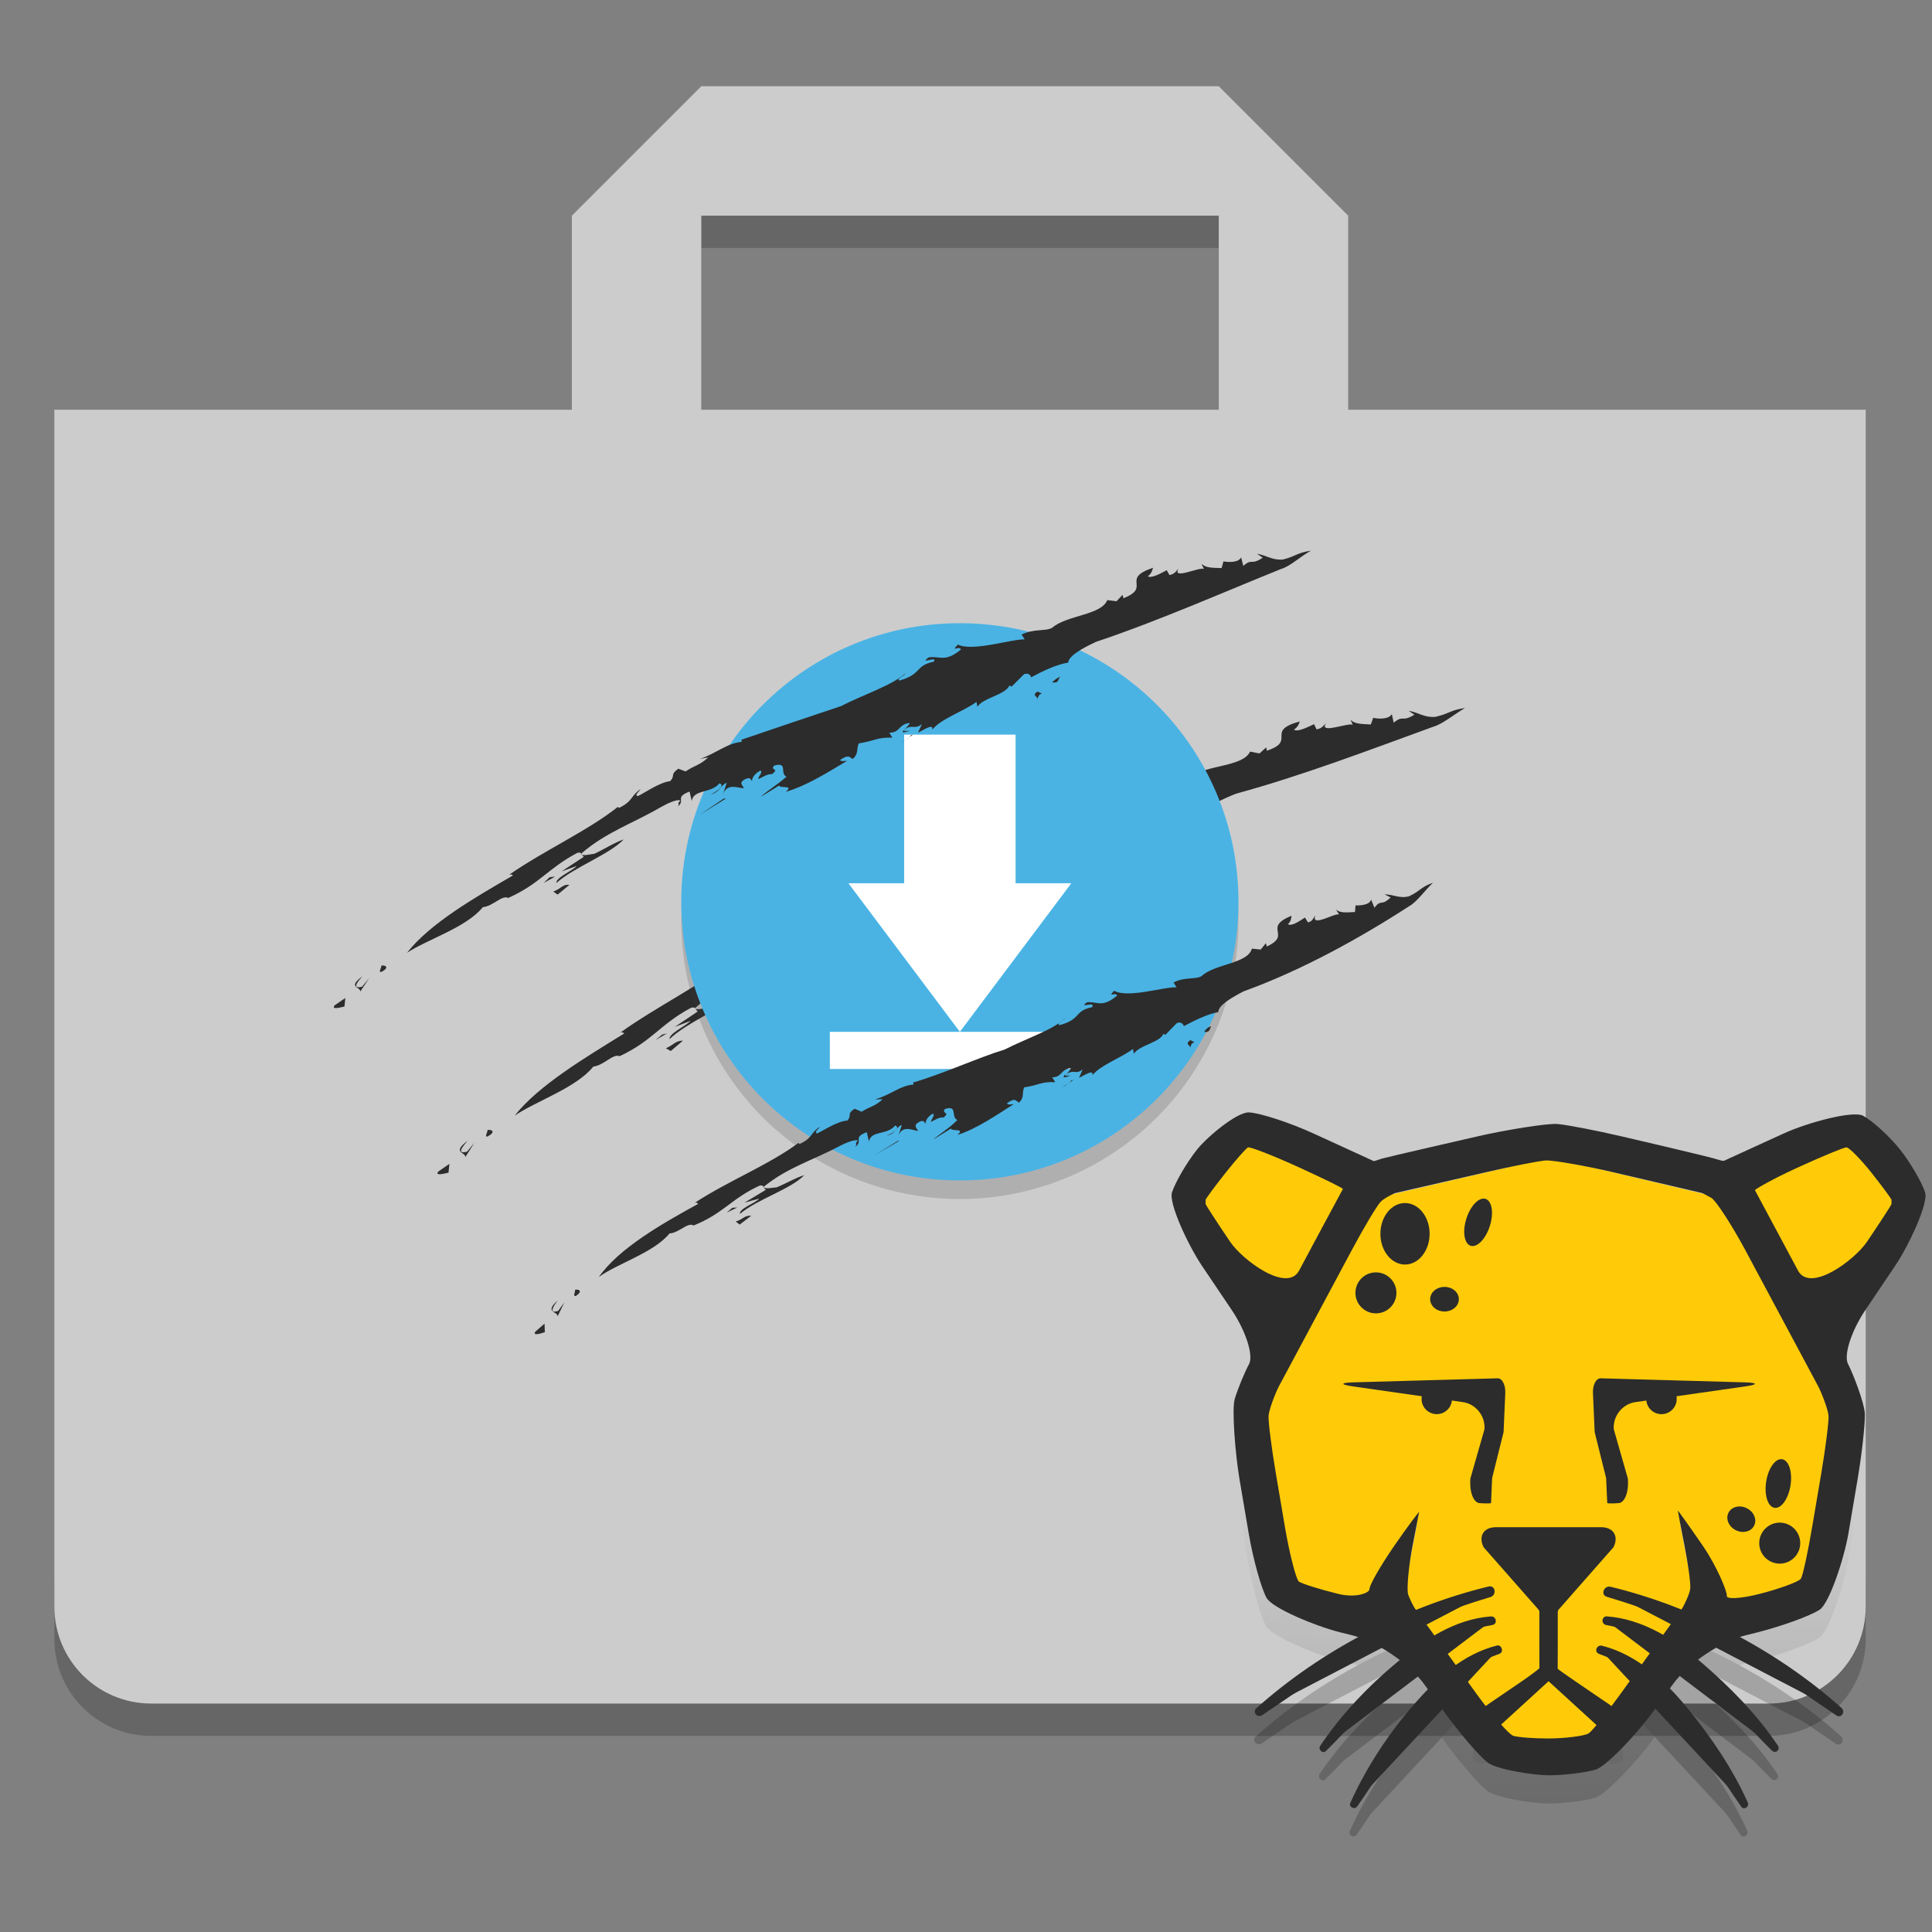 <?xml version="1.0" encoding="UTF-8" standalone="no"?>
<svg
   xmlns:ns2="http://ns.adobe.com/AdobeIllustrator/10.0/"
   xmlns:dc="http://purl.org/dc/elements/1.1/"
   xmlns:cc="http://creativecommons.org/ns#"
   xmlns:rdf="http://www.w3.org/1999/02/22-rdf-syntax-ns#"
   xmlns:svg="http://www.w3.org/2000/svg"
   xmlns="http://www.w3.org/2000/svg"
   xmlns:xlink="http://www.w3.org/1999/xlink"
   xmlns:sodipodi="http://sodipodi.sourceforge.net/DTD/sodipodi-0.dtd"
   xmlns:inkscape="http://www.inkscape.org/namespaces/inkscape"
   height="64"
   width="64"
   version="1"
   id="svg12"
   sodipodi:docname="64x64.svg"
   inkscape:version="0.92.1 r15371">
  <rect width="100%" height="100%" fill="#808080" stroke="none"/>
  <defs
     id="defs16">
    <linearGradient
       inkscape:collect="always"
       id="linearGradient5564">
      <stop
         style="stop-color:#000000;stop-opacity:1;"
         offset="0"
         id="stop5560" />
      <stop
         style="stop-color:#000000;stop-opacity:0;"
         offset="1"
         id="stop5562" />
    </linearGradient>
    <style
       id="style2">.cls-1{fill:#373737;}</style>
    <style
       id="style2-3">.cls-1{fill:#373737;}</style>
    <linearGradient
       inkscape:collect="always"
       xlink:href="#linearGradient5564"
       id="linearGradient5566"
       x1="-114.203"
       y1="4.069"
       x2="-113.82"
       y2="-44.637"
       gradientUnits="userSpaceOnUse" />
    <linearGradient
       inkscape:collect="always"
       xlink:href="#linearGradient5564"
       id="linearGradient5568"
       gradientUnits="userSpaceOnUse"
       x1="-114.203"
       y1="4.069"
       x2="-113.82"
       y2="-44.637" />
    <linearGradient
       inkscape:collect="always"
       xlink:href="#linearGradient5564"
       id="linearGradient5570"
       gradientUnits="userSpaceOnUse"
       x1="-114.203"
       y1="4.069"
       x2="-113.82"
       y2="-44.637" />
    <linearGradient
       inkscape:collect="always"
       xlink:href="#linearGradient5564"
       id="linearGradient5572"
       gradientUnits="userSpaceOnUse"
       x1="-114.203"
       y1="4.069"
       x2="-113.82"
       y2="-44.637" />
    <linearGradient
       inkscape:collect="always"
       xlink:href="#linearGradient5564"
       id="linearGradient5574"
       gradientUnits="userSpaceOnUse"
       x1="-114.203"
       y1="4.069"
       x2="-113.82"
       y2="-44.637" />
    <linearGradient
       inkscape:collect="always"
       xlink:href="#linearGradient5564"
       id="linearGradient5576"
       gradientUnits="userSpaceOnUse"
       x1="-114.203"
       y1="4.069"
       x2="-113.82"
       y2="-44.637" />
    <linearGradient
       inkscape:collect="always"
       xlink:href="#linearGradient5564"
       id="linearGradient5578"
       gradientUnits="userSpaceOnUse"
       x1="-114.203"
       y1="4.069"
       x2="-113.82"
       y2="-44.637" />
    <linearGradient
       inkscape:collect="always"
       xlink:href="#linearGradient5564"
       id="linearGradient5580"
       gradientUnits="userSpaceOnUse"
       x1="-114.203"
       y1="4.069"
       x2="-113.82"
       y2="-44.637" />
    <linearGradient
       inkscape:collect="always"
       xlink:href="#linearGradient5564"
       id="linearGradient5582"
       gradientUnits="userSpaceOnUse"
       x1="-114.203"
       y1="4.069"
       x2="-113.82"
       y2="-44.637" />
    <linearGradient
       inkscape:collect="always"
       xlink:href="#linearGradient5564"
       id="linearGradient5584"
       gradientUnits="userSpaceOnUse"
       x1="-114.203"
       y1="4.069"
       x2="-113.82"
       y2="-44.637" />
    <linearGradient
       inkscape:collect="always"
       xlink:href="#linearGradient5564"
       id="linearGradient5586"
       gradientUnits="userSpaceOnUse"
       x1="-114.203"
       y1="4.069"
       x2="-113.82"
       y2="-44.637" />
    <linearGradient
       inkscape:collect="always"
       xlink:href="#linearGradient5564"
       id="linearGradient5588"
       gradientUnits="userSpaceOnUse"
       x1="-114.203"
       y1="4.069"
       x2="-113.82"
       y2="-44.637" />
    <linearGradient
       inkscape:collect="always"
       xlink:href="#linearGradient5564"
       id="linearGradient5590"
       gradientUnits="userSpaceOnUse"
       x1="-114.203"
       y1="4.069"
       x2="-113.82"
       y2="-44.637" />
    <linearGradient
       inkscape:collect="always"
       xlink:href="#linearGradient5564"
       id="linearGradient5592"
       gradientUnits="userSpaceOnUse"
       x1="-114.203"
       y1="4.069"
       x2="-113.82"
       y2="-44.637" />
    <linearGradient
       inkscape:collect="always"
       xlink:href="#linearGradient5564"
       id="linearGradient5594"
       gradientUnits="userSpaceOnUse"
       x1="-114.203"
       y1="4.069"
       x2="-113.82"
       y2="-44.637" />
    <linearGradient
       inkscape:collect="always"
       xlink:href="#linearGradient5564"
       id="linearGradient5596"
       gradientUnits="userSpaceOnUse"
       x1="-114.203"
       y1="4.069"
       x2="-113.82"
       y2="-44.637" />
    <linearGradient
       inkscape:collect="always"
       xlink:href="#linearGradient5564"
       id="linearGradient5598"
       gradientUnits="userSpaceOnUse"
       x1="-114.203"
       y1="4.069"
       x2="-113.82"
       y2="-44.637" />
    <linearGradient
       inkscape:collect="always"
       xlink:href="#linearGradient5564"
       id="linearGradient5600"
       gradientUnits="userSpaceOnUse"
       x1="-114.203"
       y1="4.069"
       x2="-113.82"
       y2="-44.637" />
    <linearGradient
       inkscape:collect="always"
       xlink:href="#linearGradient5564"
       id="linearGradient5602"
       gradientUnits="userSpaceOnUse"
       x1="-114.203"
       y1="4.069"
       x2="-113.82"
       y2="-44.637" />
    <linearGradient
       inkscape:collect="always"
       xlink:href="#linearGradient5564"
       id="linearGradient5604"
       gradientUnits="userSpaceOnUse"
       x1="-114.203"
       y1="4.069"
       x2="-113.82"
       y2="-44.637" />
    <linearGradient
       inkscape:collect="always"
       xlink:href="#linearGradient5564"
       id="linearGradient5606"
       gradientUnits="userSpaceOnUse"
       x1="-114.203"
       y1="4.069"
       x2="-113.82"
       y2="-44.637" />
    <linearGradient
       inkscape:collect="always"
       xlink:href="#linearGradient5564"
       id="linearGradient5608"
       gradientUnits="userSpaceOnUse"
       x1="-114.203"
       y1="4.069"
       x2="-113.82"
       y2="-44.637" />
    <linearGradient
       inkscape:collect="always"
       xlink:href="#linearGradient5564"
       id="linearGradient5610"
       gradientUnits="userSpaceOnUse"
       x1="-114.203"
       y1="4.069"
       x2="-113.82"
       y2="-44.637" />
    <linearGradient
       inkscape:collect="always"
       xlink:href="#linearGradient5564"
       id="linearGradient5612"
       gradientUnits="userSpaceOnUse"
       x1="-114.203"
       y1="4.069"
       x2="-113.82"
       y2="-44.637" />
    <linearGradient
       inkscape:collect="always"
       xlink:href="#linearGradient5564"
       id="linearGradient5614"
       gradientUnits="userSpaceOnUse"
       x1="-114.203"
       y1="4.069"
       x2="-113.82"
       y2="-44.637" />
    <linearGradient
       inkscape:collect="always"
       xlink:href="#linearGradient5564"
       id="linearGradient5616"
       gradientUnits="userSpaceOnUse"
       x1="-114.203"
       y1="4.069"
       x2="-113.82"
       y2="-44.637" />
    <linearGradient
       inkscape:collect="always"
       xlink:href="#linearGradient5564"
       id="linearGradient5618"
       gradientUnits="userSpaceOnUse"
       x1="-114.203"
       y1="4.069"
       x2="-113.82"
       y2="-44.637" />
    <linearGradient
       inkscape:collect="always"
       xlink:href="#linearGradient5564"
       id="linearGradient5620"
       gradientUnits="userSpaceOnUse"
       x1="-114.203"
       y1="4.069"
       x2="-113.82"
       y2="-44.637" />
    <linearGradient
       inkscape:collect="always"
       xlink:href="#linearGradient5564"
       id="linearGradient5622"
       gradientUnits="userSpaceOnUse"
       x1="-114.203"
       y1="4.069"
       x2="-113.82"
       y2="-44.637" />
    <linearGradient
       inkscape:collect="always"
       xlink:href="#linearGradient5564"
       id="linearGradient5624"
       gradientUnits="userSpaceOnUse"
       x1="-114.203"
       y1="4.069"
       x2="-113.82"
       y2="-44.637" />
    <linearGradient
       inkscape:collect="always"
       xlink:href="#linearGradient5564"
       id="linearGradient5626"
       gradientUnits="userSpaceOnUse"
       x1="-114.203"
       y1="4.069"
       x2="-113.82"
       y2="-44.637" />
    <linearGradient
       inkscape:collect="always"
       xlink:href="#linearGradient5564"
       id="linearGradient5628"
       gradientUnits="userSpaceOnUse"
       x1="-114.203"
       y1="4.069"
       x2="-113.82"
       y2="-44.637" />
  </defs>
  <sodipodi:namedview
     pagecolor="#ffffff"
     bordercolor="#666666"
     borderopacity="1"
     objecttolerance="10"
     gridtolerance="10"
     guidetolerance="10"
     inkscape:pageopacity="0"
     inkscape:pageshadow="2"
     inkscape:window-width="1920"
     inkscape:window-height="1138"
     id="namedview14"
     showgrid="false"
     inkscape:zoom="10.429825"
     inkscape:cx="21.601804"
     inkscape:cy="28.535989"
     inkscape:window-x="1920"
     inkscape:window-y="0"
     inkscape:window-maximized="1"
     inkscape:current-layer="svg12" />
  <g
     id="g4782"
     transform="matrix(0.25,0,0,0.25,-0.2,58)">
    <g
       id="g4497"
       transform="matrix(4.286,0,0,4.286,-9.143,-242)">
      <path
         style="opacity:0.2"
         d="m 24,8 v 2 H 40 V 8 Z M 4,51 v 2 c 0,1.662 1.338,3 3,3 h 50 c 1.662,0 3,-1.338 3,-3 v -2 c 0,1.662 -1.338,3 -3,3 H 7 C 5.338,54 4,52.662 4,51 Z"
         id="path2"
         inkscape:connector-curvature="0" />
      <path
         style="fill:#cccccc"
         d="m 24,5 -4,4 v 6 H 4 v 37 c 0,1.662 1.338,3 3,3 h 50 c 1.662,0 3,-1.338 3,-3 V 15 H 44 V 9 L 40,5 Z m 0,4 h 16 v 6 H 24 Z"
         id="path4"
         inkscape:connector-curvature="0" />
    </g>
    <g
       transform="matrix(0.999,0,0,0.999,0.905,-238.95)"
       id="g6308">
      <g
         id="g5542"
         style="opacity:0.2;fill:url(#linearGradient5566);fill-opacity:1"
         transform="translate(319.183,251.323)">
        <rect
           style="opacity:0;fill:url(#linearGradient5568);fill-opacity:1;stroke:none;stroke-width:1.562"
           id="rect3861-7"
           width="100"
           height="100"
           x="-163.969"
           y="-96.178" />
        <path
           style="fill:url(#linearGradient5570);fill-opacity:1;stroke-width:0.508"
           inkscape:connector-curvature="0"
           ns2:knockout="Off"
           d="m -64.027,-82.483 c -0.476,-1.42 -1.974,-3.969 -3.319,-5.665 -1.348,-1.698 -3.541,-3.709 -4.873,-4.467 -1.333,-0.762 -7.429,0.904 -10.512,2.314 l -2.25,1.027 c -3.083,1.411 -5.649,2.586 -5.7,2.61 -0.05,0.026 -0.413,0 -0.694,-0.116 -0.282,-0.121 -3.713,-0.966 -7.016,-1.738 l -5.913,-1.382 c -3.304,-0.772 -7.111,-1.508 -8.464,-1.635 -1.354,-0.128 -7.126,0.838 -10.429,1.596 l -6.33,1.455 c -3.305,0.758 -6.239,1.447 -6.516,1.531 -0.28,0.082 -1.06,0.367 -1.113,0.338 -0.052,-0.03 -2.717,-1.249 -5.799,-2.66 l -2.248,-1.027 c -3.086,-1.41 -6.891,-2.657 -8.459,-2.772 -1.568,-0.115 -5.581,3.227 -6.927,4.925 -1.35,1.696 -2.843,4.247 -3.322,5.667 -0.479,1.42 2.118,7.015 4.016,9.825 l 3.879,5.754 c 1.895,2.81 2.94,6.059 2.317,7.218 -0.621,1.163 -1.47,3.228 -1.888,4.591 -0.419,1.366 0.065,7.353 0.63,10.697 l 1.212,7.136 c 0.566,3.343 1.63,7.197 2.363,8.564 0.735,1.368 6.55,3.784 9.843,4.599 l 1.473,0.365 c 3.289,0.816 7.606,3.734 9.588,6.484 l 2.659,3.679 c 1.982,2.751 4.569,5.77 5.748,6.71 1.174,0.94 6.144,1.709 8.103,1.709 1.962,0 4.749,-0.331 6.201,-0.735 1.45,-0.404 5.666,-4.933 7.648,-7.684 l 2.615,-3.622 c 1.984,-2.747 6.296,-5.674 9.586,-6.5 l 1.533,-0.385 c 3.288,-0.826 7.049,-2.186 8.354,-3.023 1.306,-0.837 3.273,-6.82 3.841,-10.163 l 1.209,-7.135 c 0.565,-3.345 0.997,-7.246 0.961,-8.675 -0.036,-1.426 -1.597,-5.451 -2.219,-6.614 -0.62,-1.159 0.423,-4.407 2.318,-7.218 l 3.879,-5.754 c 1.896,-2.809 4.493,-8.404 4.014,-9.826 z m -92.201,6.533 c -1.687,-2.499 -3.137,-4.732 -3.226,-4.957 0,0 0,0 0,-0.259 0,-0.324 0,-0.324 0,-0.324 0.129,-0.296 1.34,-1.925 2.686,-3.622 1.35,-1.696 2.668,-3.187 2.931,-3.316 0.263,-0.127 3.518,1.16 6.602,2.567 l 0.482,0.221 c 3.084,1.409 5.561,2.634 5.507,2.722 -0.055,0.088 -1.497,2.765 -3.096,5.756 l -2.712,5.067 c -1.599,2.991 -7.488,-1.353 -9.174,-3.855 z m 79.396,23.155 c 0.037,0.827 -0.398,4.24 -0.963,7.584 l -1.212,7.137 c -0.565,3.341 -1.233,6.421 -1.487,6.84 -0.248,0.418 -3.104,1.426 -5.553,2.042 -2.452,0.616 -4.376,0.717 -4.282,0.228 0.094,-0.492 -1.327,-3.935 -3.159,-6.603 -1.835,-2.666 -3.334,-4.772 -3.331,-4.679 0.003,0.092 0.42,2.283 0.89,4.656 0.468,2.376 0.808,4.912 0.758,5.637 -0.052,0.725 -0.879,2.404 -1.149,2.78 -0.272,0.376 -1.492,2.067 -2.714,3.757 -1.223,1.691 -3.665,5.082 -5.436,7.533 -1.768,2.45 -3.636,4.772 -4.152,5.154 -0.515,0.381 -3.387,0.696 -5.349,0.696 -1.958,0 -4.062,-0.159 -4.675,-0.353 -0.609,-0.193 -3.072,-3.065 -4.858,-5.54 -1.787,-2.476 -4.244,-5.88 -5.458,-7.565 -1.217,-1.685 -2.42,-3.355 -2.682,-3.714 -0.256,-0.358 -0.678,-1.208 -0.935,-1.887 -0.255,-0.68 0.103,-4.122 0.569,-6.498 0.468,-2.373 0.861,-4.392 0.874,-4.488 0.014,-0.095 -1.478,1.844 -3.313,4.511 -1.835,2.669 -3.307,5.242 -3.274,5.721 0.032,0.479 -1.727,1.236 -4.174,0.628 -2.447,-0.607 -4.775,-1.335 -5.172,-1.615 -0.397,-0.28 -1.297,-3.902 -1.865,-7.243 l -1.209,-7.137 c -0.567,-3.345 -1,-6.758 -0.963,-7.584 0.037,-0.83 0.948,-3.159 1.397,-3.993 0.446,-0.836 2.123,-3.967 3.723,-6.957 l 5.948,-11.114 c 1.599,-2.988 3.31,-5.848 3.802,-6.357 0.493,-0.508 1.843,-1.14 1.905,-1.154 0.064,-0.014 2.816,-0.647 6.122,-1.404 l 6.105,-1.403 c 3.302,-0.759 6.784,-1.441 7.733,-1.518 0.95,-0.076 5.65,0.78 8.953,1.552 l 5.694,1.33 c 3.302,0.772 6.054,1.416 6.113,1.431 0.06,0.013 0.618,0.306 1.238,0.65 0.621,0.344 2.873,3.885 4.473,6.873 l 5.949,11.114 c 1.598,2.989 3.276,6.12 3.723,6.957 0.448,0.834 1.361,3.163 1.395,3.993 z m 8.35,-28.111 c -0.088,0.225 -1.542,2.457 -3.227,4.957 -1.685,2.502 -7.573,6.845 -9.171,3.855 l -2.714,-5.067 c -1.602,-2.991 -2.951,-5.509 -3,-5.597 -0.052,-0.087 2.328,-1.471 5.412,-2.881 l 0.48,-0.221 c 3.082,-1.407 5.892,-2.567 6.243,-2.577 0.351,-0.008 1.942,1.63 3.29,3.326 1.345,1.697 2.557,3.326 2.688,3.622 0,0 0,0 0,0.324 0,0.259 0,0.259 0,0.259 z"
           id="path5090-5" />
        <path
           style="fill:url(#linearGradient5572);fill-opacity:1;stroke-width:0.508"
           inkscape:connector-curvature="0"
           ns2:knockout="Off"
           d="m -122.585,-35.403 c -0.728,-1.457 0.008,-2.653 1.641,-2.653 h 13.952 c 1.63,0 2.368,1.196 1.641,2.653 l -7.291,8.289 c -0.73,1.458 -1.919,1.458 -2.651,0 z"
           id="path5092-3" />
        <path
           style="fill:url(#linearGradient5574);fill-opacity:1;stroke-width:0.508"
           inkscape:connector-curvature="0"
           ns2:knockout="Off"
           d="m -113.968,-17.627 c 0.002,0 0.985,0.901 2.19,2.002 l 4.738,4.33 c 1.207,1.098 2.523,1.208 2.927,0.24 0.404,-0.968 -0.366,-2.509 -1.714,-3.429 l -4.487,-3.061 c -1.348,-0.92 -2.447,-1.701 -2.442,-1.738 0.004,-0.035 0.01,-1.47 0.01,-3.102 v -8.358 c 0,-1.631 -0.246,-3.516 -0.547,-4.187 0,0 0,0 -0.674,0 -0.673,0 -0.673,0 -0.673,0 -0.301,0.671 -0.547,2.555 -0.547,4.187 v 8.358 c 0,1.631 0.003,2.997 0.005,3.036 0.004,0.036 -1.088,0.884 -2.436,1.804 l -4.487,3.061 c -1.347,0.92 -2.12,2.461 -1.715,3.429 0.406,0.969 1.72,0.858 2.926,-0.24 l 4.739,-4.33 c 1.205,-1.101 2.189,-2.002 2.189,-2.002 z"
           id="path5094-5" />
        <g
           transform="matrix(0.508,0,0,0.508,-265.276,-181.602)"
           id="g5108-0"
           style="fill:url(#linearGradient5628);fill-opacity:1">
          <g
             id="g5111-9"
             style="fill:url(#linearGradient5600);fill-opacity:1">
            <g
               ns2:knockout="Off"
               id="g5113-3"
               style="fill:url(#linearGradient5582);fill-opacity:1">
              <g
                 id="g5115-6"
                 style="fill:url(#linearGradient5580);fill-opacity:1">
                <path
                   inkscape:connector-curvature="0"
                   style="fill:url(#linearGradient5576);fill-opacity:1"
                   ns2:knockout="Off"
                   d="m 282.442,299.431 c -22.72,6.003 -41.634,16.871 -60.114,31.306"
                   id="path5117-0" />
                <path
                   inkscape:connector-curvature="0"
                   ns2:knockout="Off"
                   d="m 282.2,298.054 c -21.88,5.292 -43.854,16.737 -60.637,31.78 -1.164,1.042 0.289,2.639 1.532,1.807 9.16,-6.125 17.966,-12.6 27.651,-17.915 10.139,-5.564 20.881,-9.605 31.939,-12.917 1.686,-0.505 1.297,-3.186 -0.485,-2.755 z"
                   id="path5119-6"
                   style="fill:url(#linearGradient5578);fill-opacity:1" />
              </g>
            </g>
            <g
               ns2:knockout="Off"
               id="g5121-2"
               style="fill:url(#linearGradient5590);fill-opacity:1">
              <g
                 id="g5123-6"
                 style="fill:url(#linearGradient5588);fill-opacity:1">
                <path
                   inkscape:connector-curvature="0"
                   style="fill:url(#linearGradient5584);fill-opacity:1"
                   ns2:knockout="Off"
                   d="m 282.968,306.988 c -16.705,1.636 -33.563,20.751 -43.912,33.257"
                   id="path5125-1" />
                <path
                   inkscape:connector-curvature="0"
                   ns2:knockout="Off"
                   d="m 282.77,305.868 c -9.444,0.723 -17.431,6.122 -24.537,12.016 -7.479,6.204 -14.603,13.695 -20.01,21.778 -0.624,0.933 0.641,2.192 1.491,1.359 12.808,-12.552 24.483,-29.631 43.451,-32.913 1.472,-0.254 1.04,-2.351 -0.395,-2.24 z"
                   id="path5127-8"
                   style="fill:url(#linearGradient5586);fill-opacity:1" />
              </g>
            </g>
            <g
               ns2:knockout="Off"
               id="g5129-7"
               style="fill:url(#linearGradient5598);fill-opacity:1">
              <g
                 id="g5131-9"
                 style="fill:url(#linearGradient5596);fill-opacity:1">
                <path
                   inkscape:connector-curvature="0"
                   style="fill:url(#linearGradient5592);fill-opacity:1"
                   ns2:knockout="Off"
                   d="m 284.562,314.588 c -16.175,4.496 -29.483,26.229 -37.521,40.328"
                   id="path5133-2" />
                <path
                   inkscape:connector-curvature="0"
                   ns2:knockout="Off"
                   d="m 284.364,313.467 c -8.867,2.251 -15.541,8.416 -21.442,15.134 -6.738,7.671 -12.65,16.651 -16.835,25.961 -0.484,1.078 1.134,1.858 1.787,0.937 10.368,-14.624 19.083,-33.416 37.176,-39.883 1.208,-0.432 0.551,-2.463 -0.686,-2.149 z"
                   id="path5135-0"
                   style="fill:url(#linearGradient5594);fill-opacity:1" />
              </g>
            </g>
          </g>
          <g
             id="g5137-2"
             style="fill:url(#linearGradient5626);fill-opacity:1">
            <g
               ns2:knockout="Off"
               id="g5139-3"
               style="fill:url(#linearGradient5608);fill-opacity:1">
              <g
                 id="g5141-7"
                 style="fill:url(#linearGradient5606);fill-opacity:1">
                <path
                   inkscape:connector-curvature="0"
                   style="fill:url(#linearGradient5602);fill-opacity:1"
                   ns2:knockout="Off"
                   d="m 313.56,299.431 c 22.718,6.003 41.628,16.871 60.104,31.306"
                   id="path5143-5" />
                <path
                   inkscape:connector-curvature="0"
                   ns2:knockout="Off"
                   d="m 313.074,300.743 c 11.08,3.32 21.741,7.38 31.951,12.85 9.841,5.271 18.705,11.93 27.959,18.114 1.305,0.872 2.469,-0.947 1.359,-1.94 -16.666,-14.924 -38.57,-26.389 -60.299,-31.647 -1.712,-0.415 -2.727,2.097 -0.97,2.623 z"
                   id="path5145-9"
                   style="fill:url(#linearGradient5604);fill-opacity:1" />
              </g>
            </g>
            <g
               ns2:knockout="Off"
               id="g5147-2"
               style="fill:url(#linearGradient5616);fill-opacity:1">
              <g
                 id="g5149-2"
                 style="fill:url(#linearGradient5614);fill-opacity:1">
                <path
                   inkscape:connector-curvature="0"
                   style="fill:url(#linearGradient5610);fill-opacity:1"
                   ns2:knockout="Off"
                   d="m 313.03,306.988 c 16.707,1.636 33.564,20.751 43.913,33.257"
                   id="path5151-8" />
                <path
                   inkscape:connector-curvature="0"
                   ns2:knockout="Off"
                   d="m 312.923,308.121 c 18.863,3.261 30.51,20.297 43.245,32.782 0.946,0.928 2.279,-0.229 1.551,-1.316 -5.477,-8.176 -12.608,-15.396 -20.064,-21.789 -6.961,-5.969 -15.178,-11.229 -24.517,-11.942 -1.482,-0.114 -1.644,2.018 -0.215,2.265 z"
                   id="path5153-9"
                   style="fill:url(#linearGradient5612);fill-opacity:1" />
              </g>
            </g>
            <g
               ns2:knockout="Off"
               id="g5155-7"
               style="fill:url(#linearGradient5624);fill-opacity:1">
              <g
                 id="g5157-3"
                 style="fill:url(#linearGradient5622);fill-opacity:1">
                <path
                   inkscape:connector-curvature="0"
                   style="fill:url(#linearGradient5618);fill-opacity:1"
                   ns2:knockout="Off"
                   d="m 311.435,314.588 c 16.172,4.496 29.49,26.229 37.524,40.328"
                   id="path5159-6" />
                <path
                   inkscape:connector-curvature="0"
                   ns2:knockout="Off"
                   d="m 311.04,315.655 c 18.046,6.457 26.813,25.33 37.144,39.919 0.686,0.968 2.152,-0.075 1.694,-1.095 -4.017,-8.945 -9.716,-17.315 -15.94,-24.875 -5.824,-7.073 -13.024,-13.776 -22.108,-16.083 -1.392,-0.354 -2.199,1.63 -0.79,2.134 z"
                   id="path5161-1"
                   style="fill:url(#linearGradient5620);fill-opacity:1" />
              </g>
            </g>
          </g>
        </g>
      </g>
      <g
         id="g4958"
         style="fill:#ffcb08;fill-opacity:1"
         transform="translate(41.181,174.386)">
        <g
           style="fill:#ffcb08;fill-opacity:1"
           transform="matrix(0.508,0,0,0.508,12.803,-108.411)"
           id="g5082">
          <polygon
             style="fill:#ffcb08;fill-opacity:1"
             ns2:knockout="Off"
             points="202.927,198.549 225.85,234.284 248.776,190.457 218.433,178.322 "
             id="polygon5084" />
          <polygon
             style="fill:#ffcb08;fill-opacity:1"
             ns2:knockout="Off"
             points="393.074,198.549 370.148,234.284 347.224,190.457 377.565,178.322 "
             id="polygon5086" />
        </g>
        <path
           inkscape:connector-curvature="0"
           style="fill:#ffcb08;fill-opacity:1;stroke-width:0.508"
           ns2:knockout="Off"
           d="M 199.662,15.928 187.686,-6.865 c -0.446,-0.842 -1.827,-1.923 -2.743,-2.141 l -0.222,-0.055 -18.017,-4.288 c -1.243,-0.297 -3.512,-0.302 -4.758,-0.01 l -18.446,4.313 -0.23,0.054 c -0.912,0.213 -2.289,1.285 -2.732,2.125 l -11.976,22.794 -1.658,3.151 c -0.524,0.999 -0.846,3.007 -0.66,4.124 l 3.328,20.002 c 0.113,0.681 0.926,1.574 1.583,1.74 l 9.062,2.287 c -0.223,-0.891 1.832,-1.819 1.829,-2.698 l 4.614,-10.058 c 0.003,0.174 -0.012,0.354 -0.047,0.532 l -1.73,8.95 c -0.188,0.978 0.19,2.731 0.762,3.542 l 0.958,1.349 4.502,6.352 6.61,9.334 c 0.507,0.713 1.905,1.443 2.772,1.443 h 7.252 c 0.866,0 2.264,-0.729 2.768,-1.443 l 6.549,-9.243 4.518,-6.375 1.002,-1.417 c 0.573,-0.81 0.95,-2.564 0.762,-3.542 l -1.729,-8.95 c -0.032,-0.178 -0.048,-0.358 -0.046,-0.529 l 4.613,10.057 c -0.002,0.89 2.049,1.83 1.821,2.738 l 9.065,-2.321 c 0.658,-0.168 1.473,-1.065 1.586,-1.748 l 3.329,-20.002 c 0.188,-1.118 -0.133,-3.125 -0.659,-4.124 z"
           id="path5088" />
      </g>
      <g
         id="g4952"
         style="fill:#2c2c2c;fill-opacity:1"
         transform="translate(41.181,174.386)">
        <rect
           style="opacity:0;fill:#2c2c2c;fill-opacity:1;stroke:none;stroke-width:1.562"
           id="rect3861"
           width="100"
           height="100"
           x="114.11"
           y="-22.987" />
        <path
           style="fill:#2c2c2c;fill-opacity:1;stroke-width:0.508"
           inkscape:connector-curvature="0"
           ns2:knockout="Off"
           d="m 214.052,-9.291 c -0.476,-1.42 -1.974,-3.969 -3.319,-5.665 -1.348,-1.698 -3.541,-3.709 -4.873,-4.467 -1.333,-0.762 -7.429,0.904 -10.512,2.314 l -2.25,1.027 c -3.083,1.411 -5.649,2.586 -5.7,2.61 -0.05,0.026 -0.413,0 -0.694,-0.116 -0.282,-0.121 -3.713,-0.966 -7.016,-1.738 l -5.913,-1.382 c -3.304,-0.772 -7.111,-1.508 -8.464,-1.635 -1.354,-0.128 -7.126,0.838 -10.429,1.596 l -6.33,1.455 c -3.305,0.758 -6.239,1.447 -6.516,1.531 -0.28,0.082 -1.06,0.367 -1.113,0.338 -0.052,-0.03 -2.717,-1.249 -5.799,-2.66 l -2.248,-1.027 c -3.086,-1.41 -6.891,-2.657 -8.459,-2.772 -1.568,-0.115 -5.581,3.227 -6.927,4.925 -1.35,1.696 -2.843,4.247 -3.322,5.667 -0.479,1.42 2.118,7.015 4.016,9.825 l 3.879,5.754 c 1.895,2.81 2.94,6.059 2.317,7.218 -0.621,1.163 -1.47,3.228 -1.888,4.591 -0.419,1.366 0.065,7.353 0.63,10.697 l 1.212,7.136 c 0.566,3.343 1.63,7.197 2.363,8.564 0.735,1.368 6.55,3.784 9.843,4.599 l 1.473,0.365 c 3.289,0.816 7.606,3.734 9.588,6.484 l 2.659,3.679 c 1.982,2.751 4.569,5.77 5.748,6.71 1.174,0.94 6.144,1.709 8.103,1.709 1.962,0 4.749,-0.331 6.201,-0.735 1.45,-0.404 5.666,-4.933 7.648,-7.684 l 2.615,-3.622 c 1.984,-2.747 6.296,-5.674 9.586,-6.5 l 1.533,-0.385 c 3.288,-0.826 7.049,-2.186 8.354,-3.023 1.306,-0.837 3.273,-6.82 3.841,-10.163 l 1.209,-7.135 c 0.565,-3.345 0.997,-7.246 0.961,-8.675 -0.036,-1.426 -1.597,-5.451 -2.219,-6.614 -0.62,-1.159 0.423,-4.407 2.318,-7.218 l 3.879,-5.754 c 1.896,-2.809 4.493,-8.404 4.014,-9.826 z m -92.201,6.533 c -1.687,-2.499 -3.137,-4.732 -3.226,-4.957 0,0 0,0 0,-0.259 0,-0.324 0,-0.324 0,-0.324 0.129,-0.296 1.34,-1.925 2.686,-3.622 1.35,-1.696 2.668,-3.187 2.931,-3.316 0.263,-0.127 3.518,1.16 6.602,2.567 l 0.482,0.221 c 3.084,1.409 5.561,2.634 5.507,2.722 -0.055,0.088 -1.497,2.765 -3.096,5.756 l -2.712,5.067 c -1.599,2.991 -7.488,-1.353 -9.174,-3.855 z m 79.396,23.155 c 0.037,0.827 -0.398,4.24 -0.963,7.584 l -1.212,7.137 c -0.565,3.341 -1.233,6.421 -1.487,6.84 -0.248,0.418 -3.104,1.426 -5.553,2.042 -2.452,0.616 -4.376,0.717 -4.282,0.228 0.094,-0.492 -1.327,-3.935 -3.159,-6.603 -1.835,-2.666 -3.334,-4.772 -3.331,-4.679 0.003,0.092 0.42,2.283 0.89,4.656 0.468,2.376 0.808,4.912 0.758,5.637 -0.052,0.725 -0.879,2.404 -1.149,2.78 -0.272,0.376 -1.492,2.067 -2.714,3.757 -1.223,1.691 -3.665,5.082 -5.436,7.533 -1.768,2.45 -3.636,4.772 -4.152,5.154 -0.515,0.381 -3.387,0.696 -5.349,0.696 -1.958,0 -4.062,-0.159 -4.675,-0.353 -0.609,-0.193 -3.072,-3.065 -4.858,-5.54 -1.787,-2.476 -4.244,-5.88 -5.458,-7.565 -1.217,-1.685 -2.42,-3.355 -2.682,-3.714 -0.256,-0.358 -0.678,-1.208 -0.935,-1.887 -0.255,-0.68 0.103,-4.122 0.569,-6.498 0.468,-2.373 0.861,-4.392 0.874,-4.488 0.014,-0.095 -1.478,1.844 -3.313,4.511 -1.835,2.669 -3.307,5.242 -3.274,5.721 0.032,0.479 -1.727,1.236 -4.174,0.628 -2.447,-0.607 -4.775,-1.335 -5.172,-1.615 -0.397,-0.28 -1.297,-3.902 -1.865,-7.243 l -1.209,-7.137 c -0.567,-3.345 -1,-6.758 -0.963,-7.584 0.037,-0.83 0.948,-3.159 1.397,-3.993 0.446,-0.836 2.123,-3.967 3.723,-6.957 l 5.948,-11.114 c 1.599,-2.988 3.31,-5.848 3.802,-6.357 0.493,-0.508 1.843,-1.14 1.905,-1.154 0.064,-0.014 2.816,-0.647 6.122,-1.404 l 6.105,-1.403 c 3.302,-0.759 6.784,-1.441 7.733,-1.518 0.95,-0.076 5.65,0.78 8.953,1.552 l 5.694,1.33 c 3.302,0.772 6.054,1.416 6.113,1.431 0.06,0.013 0.618,0.306 1.238,0.65 0.621,0.344 2.873,3.885 4.473,6.873 l 5.949,11.114 c 1.598,2.989 3.276,6.12 3.723,6.957 0.448,0.834 1.361,3.163 1.395,3.993 z m 8.35,-28.111 c -0.088,0.225 -1.542,2.457 -3.227,4.957 -1.685,2.502 -7.573,6.845 -9.171,3.855 l -2.714,-5.067 c -1.602,-2.991 -2.951,-5.509 -3,-5.597 -0.052,-0.087 2.328,-1.471 5.412,-2.881 l 0.48,-0.221 c 3.082,-1.407 5.892,-2.567 6.243,-2.577 0.351,-0.008 1.942,1.63 3.29,3.326 1.345,1.697 2.557,3.326 2.688,3.622 0,0 0,0 0,0.324 0,0.259 0,0.259 0,0.259 z"
           id="path5090" />
        <path
           style="fill:#2c2c2c;fill-opacity:1;stroke-width:0.508"
           inkscape:connector-curvature="0"
           ns2:knockout="Off"
           d="m 155.494,37.788 c -0.728,-1.457 0.008,-2.653 1.641,-2.653 h 13.952 c 1.63,0 2.368,1.196 1.641,2.653 l -7.291,8.289 c -0.73,1.458 -1.919,1.458 -2.651,0 z"
           id="path5092" />
        <path
           style="fill:#2c2c2c;fill-opacity:1;stroke-width:0.508"
           inkscape:connector-curvature="0"
           ns2:knockout="Off"
           d="m 164.111,55.564 c 0.002,0 0.985,0.901 2.19,2.002 l 4.738,4.33 c 1.207,1.098 2.523,1.208 2.927,0.24 0.404,-0.968 -0.366,-2.509 -1.714,-3.429 l -4.487,-3.061 c -1.348,-0.92 -2.447,-1.701 -2.442,-1.738 0.004,-0.035 0.01,-1.47 0.01,-3.102 v -8.358 c 0,-1.631 -0.246,-3.516 -0.547,-4.187 0,0 0,0 -0.674,0 -0.673,0 -0.673,0 -0.673,0 -0.301,0.671 -0.547,2.555 -0.547,4.187 v 8.358 c 0,1.631 0.003,2.997 0.005,3.036 0.004,0.036 -1.088,0.884 -2.436,1.804 l -4.487,3.061 c -1.347,0.92 -2.12,2.461 -1.715,3.429 0.406,0.969 1.72,0.858 2.926,-0.24 l 4.739,-4.33 c 1.205,-1.101 2.189,-2.002 2.189,-2.002 z"
           id="path5094" />
        <g
           transform="matrix(0.508,0,0,0.508,12.803,-108.411)"
           id="g5096"
           style="fill:#2c2c2c;fill-opacity:1">
          <path
             inkscape:connector-curvature="0"
             ns2:knockout="Off"
             d="m 246.885,244.751 c -3.453,0.1 -3.48,0.578 -0.063,1.067 l 28.657,4.092 c 3.413,0.489 5.948,3.696 5.627,7.127 l -3.658,12.79 c -0.309,3.431 0.762,6.337 2.396,6.457 1.634,0.12 2.98,0.104 2.99,-0.036 0.005,-0.137 0.14,-3.068 0.284,-6.513 l 2.993,-12.004 c 0.15,-3.446 0.345,-8.027 0.438,-10.181 0.099,-2.154 -0.813,-3.892 -2.019,-3.856 -1.206,0.035 -5.015,0.139 -8.463,0.237 z"
             id="path5098"
             style="fill:#2c2c2c;fill-opacity:1" />
          <path
             inkscape:connector-curvature="0"
             ns2:knockout="Off"
             d="m 319.935,243.932 c -3.449,-0.098 -7.259,-0.202 -8.458,-0.237 -1.212,-0.036 -2.124,1.702 -2.032,3.856 0.093,2.154 0.294,6.735 0.442,10.181 l 2.99,12.004 c 0.15,3.444 0.279,6.375 0.295,6.513 0.006,0.14 1.35,0.155 2.983,0.036 1.635,-0.119 2.71,-3.025 2.39,-6.457 l -3.652,-12.79 c -0.317,-3.431 2.216,-6.638 5.627,-7.127 l 28.657,-4.092 c 3.411,-0.489 3.391,-0.967 -0.062,-1.067 z"
             id="path5100"
             style="fill:#2c2c2c;fill-opacity:1" />
        </g>
        <g
           transform="matrix(0.508,0,0,0.508,12.803,-108.411)"
           id="g5102"
           style="fill:#2c2c2c;fill-opacity:1">
          <circle
             ns2:knockout="Off"
             cx="268.666"
             cy="249.082"
             r="3.974"
             id="circle5104"
             style="fill:#2c2c2c;fill-opacity:1" />
          <path
             inkscape:connector-curvature="0"
             ns2:knockout="Off"
             d="m 331.314,249.082 c 0,2.199 -1.786,3.978 -3.979,3.978 -2.202,0 -3.98,-1.779 -3.98,-3.978 0,-2.195 1.778,-3.974 3.98,-3.974 2.193,-0.001 3.979,1.779 3.979,3.974 z"
             id="path5106"
             style="fill:#2c2c2c;fill-opacity:1" />
        </g>
        <g
           transform="matrix(0.508,0,0,0.508,12.803,-108.411)"
           id="g5108"
           style="fill:#2c2c2c;fill-opacity:1">
          <g
             id="g5111"
             style="fill:#2c2c2c;fill-opacity:1">
            <g
               ns2:knockout="Off"
               id="g5113"
               style="fill:#2c2c2c;fill-opacity:1">
              <g
                 id="g5115"
                 style="fill:#2c2c2c;fill-opacity:1">
                <path
                   inkscape:connector-curvature="0"
                   style="fill:#2c2c2c;fill-opacity:1"
                   ns2:knockout="Off"
                   d="m 282.442,299.431 c -22.72,6.003 -41.634,16.871 -60.114,31.306"
                   id="path5117" />
                <path
                   inkscape:connector-curvature="0"
                   ns2:knockout="Off"
                   d="m 282.2,298.054 c -21.88,5.292 -43.854,16.737 -60.637,31.78 -1.164,1.042 0.289,2.639 1.532,1.807 9.16,-6.125 17.966,-12.6 27.651,-17.915 10.139,-5.564 20.881,-9.605 31.939,-12.917 1.686,-0.505 1.297,-3.186 -0.485,-2.755 z"
                   id="path5119"
                   style="fill:#2c2c2c;fill-opacity:1" />
              </g>
            </g>
            <g
               ns2:knockout="Off"
               id="g5121"
               style="fill:#2c2c2c;fill-opacity:1">
              <g
                 id="g5123"
                 style="fill:#2c2c2c;fill-opacity:1">
                <path
                   inkscape:connector-curvature="0"
                   style="fill:#2c2c2c;fill-opacity:1"
                   ns2:knockout="Off"
                   d="m 282.968,306.988 c -16.705,1.636 -33.563,20.751 -43.912,33.257"
                   id="path5125" />
                <path
                   inkscape:connector-curvature="0"
                   ns2:knockout="Off"
                   d="m 282.77,305.868 c -9.444,0.723 -17.431,6.122 -24.537,12.016 -7.479,6.204 -14.603,13.695 -20.01,21.778 -0.624,0.933 0.641,2.192 1.491,1.359 12.808,-12.552 24.483,-29.631 43.451,-32.913 1.472,-0.254 1.04,-2.351 -0.395,-2.24 z"
                   id="path5127"
                   style="fill:#2c2c2c;fill-opacity:1" />
              </g>
            </g>
            <g
               ns2:knockout="Off"
               id="g5129"
               style="fill:#2c2c2c;fill-opacity:1">
              <g
                 id="g5131"
                 style="fill:#2c2c2c;fill-opacity:1">
                <path
                   inkscape:connector-curvature="0"
                   style="fill:#2c2c2c;fill-opacity:1"
                   ns2:knockout="Off"
                   d="m 284.562,314.588 c -16.175,4.496 -29.483,26.229 -37.521,40.328"
                   id="path5133" />
                <path
                   inkscape:connector-curvature="0"
                   ns2:knockout="Off"
                   d="m 284.364,313.467 c -8.867,2.251 -15.541,8.416 -21.442,15.134 -6.738,7.671 -12.65,16.651 -16.835,25.961 -0.484,1.078 1.134,1.858 1.787,0.937 10.368,-14.624 19.083,-33.416 37.176,-39.883 1.208,-0.432 0.551,-2.463 -0.686,-2.149 z"
                   id="path5135"
                   style="fill:#2c2c2c;fill-opacity:1" />
              </g>
            </g>
          </g>
          <g
             id="g5137"
             style="fill:#2c2c2c;fill-opacity:1">
            <g
               ns2:knockout="Off"
               id="g5139"
               style="fill:#2c2c2c;fill-opacity:1">
              <g
                 id="g5141"
                 style="fill:#2c2c2c;fill-opacity:1">
                <path
                   inkscape:connector-curvature="0"
                   style="fill:#2c2c2c;fill-opacity:1"
                   ns2:knockout="Off"
                   d="m 313.56,299.431 c 22.718,6.003 41.628,16.871 60.104,31.306"
                   id="path5143" />
                <path
                   inkscape:connector-curvature="0"
                   ns2:knockout="Off"
                   d="m 313.074,300.743 c 11.08,3.32 21.741,7.38 31.951,12.85 9.841,5.271 18.705,11.93 27.959,18.114 1.305,0.872 2.469,-0.947 1.359,-1.94 -16.666,-14.924 -38.57,-26.389 -60.299,-31.647 -1.712,-0.415 -2.727,2.097 -0.97,2.623 z"
                   id="path5145"
                   style="fill:#2c2c2c;fill-opacity:1" />
              </g>
            </g>
            <g
               ns2:knockout="Off"
               id="g5147"
               style="fill:#2c2c2c;fill-opacity:1">
              <g
                 id="g5149"
                 style="fill:#2c2c2c;fill-opacity:1">
                <path
                   inkscape:connector-curvature="0"
                   style="fill:#2c2c2c;fill-opacity:1"
                   ns2:knockout="Off"
                   d="m 313.03,306.988 c 16.707,1.636 33.564,20.751 43.913,33.257"
                   id="path5151" />
                <path
                   inkscape:connector-curvature="0"
                   ns2:knockout="Off"
                   d="m 312.923,308.121 c 18.863,3.261 30.51,20.297 43.245,32.782 0.946,0.928 2.279,-0.229 1.551,-1.316 -5.477,-8.176 -12.608,-15.396 -20.064,-21.789 -6.961,-5.969 -15.178,-11.229 -24.517,-11.942 -1.482,-0.114 -1.644,2.018 -0.215,2.265 z"
                   id="path5153"
                   style="fill:#2c2c2c;fill-opacity:1" />
              </g>
            </g>
            <g
               ns2:knockout="Off"
               id="g5155"
               style="fill:#2c2c2c;fill-opacity:1">
              <g
                 id="g5157"
                 style="fill:#2c2c2c;fill-opacity:1">
                <path
                   inkscape:connector-curvature="0"
                   style="fill:#2c2c2c;fill-opacity:1"
                   ns2:knockout="Off"
                   d="m 311.435,314.588 c 16.172,4.496 29.49,26.229 37.524,40.328"
                   id="path5159" />
                <path
                   inkscape:connector-curvature="0"
                   ns2:knockout="Off"
                   d="m 311.04,315.655 c 18.046,6.457 26.813,25.33 37.144,39.919 0.686,0.968 2.152,-0.075 1.694,-1.095 -4.017,-8.945 -9.716,-17.315 -15.94,-24.875 -5.824,-7.073 -13.024,-13.776 -22.108,-16.083 -1.392,-0.354 -2.199,1.63 -0.79,2.134 z"
                   id="path5161"
                   style="fill:#2c2c2c;fill-opacity:1" />
              </g>
            </g>
          </g>
        </g>
        <g
           transform="matrix(0.508,0,0,0.508,12.803,-108.411)"
           id="g5163"
           style="fill:#2c2c2c;fill-opacity:1">
          <g
             id="g5165"
             style="fill:#2c2c2c;fill-opacity:1">
            <ellipse
               ns2:knockout="Off"
               cx="260.37"
               cy="205.962"
               rx="6.425"
               ry="8.03"
               id="ellipse5167"
               style="fill:#2c2c2c;fill-opacity:1" />
            <path
               inkscape:connector-curvature="0"
               ns2:knockout="Off"
               d="m 258.13,221.388 c 0,2.959 -2.396,5.353 -5.349,5.353 -2.959,0 -5.355,-2.394 -5.355,-5.353 0,-2.956 2.396,-5.353 5.355,-5.353 2.953,0.001 5.349,2.397 5.349,5.353 z"
               id="path5169"
               style="fill:#2c2c2c;fill-opacity:1" />
            <path
               inkscape:connector-curvature="0"
               ns2:knockout="Off"
               d="m 282.519,203.942 c -1.077,3.381 -3.318,5.69 -5.011,5.152 -1.688,-0.539 -2.19,-3.713 -1.111,-7.096 1.072,-3.382 3.314,-5.688 5.003,-5.148 1.691,0.537 2.191,3.716 1.119,7.092 z"
               id="path5171"
               style="fill:#2c2c2c;fill-opacity:1" />
            <path
               inkscape:connector-curvature="0"
               ns2:knockout="Off"
               d="m 274.432,223.038 c 0,1.778 -1.674,3.214 -3.748,3.214 -2.069,0 -3.746,-1.436 -3.746,-3.214 0,-1.774 1.676,-3.211 3.746,-3.211 2.074,0 3.748,1.437 3.748,3.211 z"
               id="path5173"
               style="fill:#2c2c2c;fill-opacity:1" />
          </g>
          <g
             id="g5175"
             style="fill:#2c2c2c;fill-opacity:1">
            <path
               inkscape:connector-curvature="0"
               ns2:knockout="Off"
               d="m 353.42,284.343 c -1.319,2.646 -0.248,5.858 2.4,7.178 2.646,1.321 5.86,0.247 7.179,-2.398 1.32,-2.649 0.242,-5.866 -2.401,-7.179 -2.643,-1.325 -5.859,-0.248 -7.178,2.399 z"
               id="path5177"
               style="fill:#2c2c2c;fill-opacity:1" />
            <path
               inkscape:connector-curvature="0"
               ns2:knockout="Off"
               d="m 354.672,270.667 c -0.546,3.506 0.429,6.572 2.179,6.845 1.759,0.272 3.618,-2.346 4.172,-5.85 0.546,-3.506 -0.429,-6.571 -2.188,-6.842 -1.748,-0.276 -3.616,2.342 -4.163,5.847 z"
               id="path5179"
               style="fill:#2c2c2c;fill-opacity:1" />
            <path
               inkscape:connector-curvature="0"
               ns2:knockout="Off"
               d="m 344.822,278.809 c -0.794,1.588 0.067,3.625 1.917,4.547 1.854,0.925 4,0.387 4.787,-1.2 0.796,-1.588 -0.066,-3.624 -1.916,-4.546 -1.851,-0.926 -3.999,-0.387 -4.788,1.199 z"
               id="path5181"
               style="fill:#2c2c2c;fill-opacity:1" />
          </g>
        </g>
      </g>
    </g>
    <g
       style="fill:#2c2c2c;fill-opacity:1"
       transform="matrix(0.404,0,0,0.404,-482.748,-264.515)"
       id="g5926">
      <path
         class="st5"
         d="m 1340.7,464.7 c -1.2,1.4 1.2,0.9 3.3,0.4 l 0.3,-2.9 z"
         id="path5928"
         inkscape:connector-curvature="0"
         style="fill:#2c2c2c;fill-opacity:1" />
      <path
         class="st5"
         d="m 1349.5,460 3,-4.7 -2.4,2.9 c -4,1.1 -0.9,-2.3 0.2,-3.6 -5.4,4.1 -0.6,3.7 -0.8,5.4 z"
         id="path5930"
         inkscape:connector-curvature="0"
         style="fill:#2c2c2c;fill-opacity:1" />
      <path
         class="st5"
         d="m 1356.9,453.2 c 2.8,-1.6 1.2,-2.3 -0.1,-2.1 0.1,0.7 -1.2,2.5 0.1,2.1 z"
         id="path5932"
         inkscape:connector-curvature="0"
         style="fill:#2c2c2c;fill-opacity:1" />
      <path
         class="st5"
         d="m 1537,368 c -1,0 -2,0.2 -2,-0.2 -0.8,0.8 -0.9,1.3 2,0.2 z"
         id="path5934"
         inkscape:connector-curvature="0"
         style="fill:#2c2c2c;fill-opacity:1" />
      <path
         class="st5"
         d="m 1535,367.8 0.4,-0.4 c -0.1,0.1 -0.2,0.2 -0.6,0.3 0.1,0 0.2,0.1 0.2,0.1 z"
         id="path5936"
         inkscape:connector-curvature="0"
         style="fill:#2c2c2c;fill-opacity:1" />
      <path
         class="st5"
         d="m 1468.1,377.8 c -2.8,2.7 -5,2.9 -7.9,4.8 l -2.6,-0.9 c -3.1,2.2 -0.8,2.1 -2.8,4.2 -3.6,0.4 -9.5,4.8 -11,5.4 -1.4,-0.2 0.7,-1.7 1,-2.4 -3.7,2.6 -2.6,4 -7.3,6.6 l -0.3,-0.4 c -10.3,8.5 -25.1,15.6 -36.9,24.1 0.9,-0.4 0.9,0.1 1.4,0.2 -12.9,8 -28.1,17 -36,27 6.8,-4.7 20.2,-9.1 25.8,-16.1 3.3,-0.3 6.6,-4.4 8.6,-3.4 10.8,-5 13.3,-10.5 23.5,-15.9 1.7,-0.4 1.3,0.7 2.2,1.2 l -7.6,5.1 5.2,-2 c -1.8,1.9 -7.1,4.1 -6.9,6 5.9,-5.7 17.9,-10.1 22.9,-15.6 -3.1,1.1 -6.4,3.6 -9.9,5.2 -1.8,0.2 -4.3,1.1 -4.6,0.2 8.5,-7.6 17.2,-10.7 26.9,-16.6 2.4,-1.4 5.9,-3.1 6.8,-2.6 -1.6,1.1 0.1,1.1 -1.1,2.2 3.2,-2.4 -1.1,-3.1 4.3,-5.3 l 0.7,3.1 c 0.7,-4 6.7,-2.6 9.6,-6.1 1.9,0.4 -0.2,2.3 -3.1,3.8 3.4,-1.1 3,-2.9 5.6,-4.1 l -1.3,3.6 c 1.7,-3.7 5.1,-2 7.1,-2 -0.1,-0.7 -2.4,-1.8 1.1,-3.3 1.7,-0.4 1.1,0.6 1.7,0.8 -0.1,-0.7 0.7,-2.3 2.9,-3.4 0.8,0.6 -1,1.9 -0.7,2.8 1.7,-0.9 3,-1.7 4.7,-1.6 2.8,-2.1 -0.8,-1.1 0.8,-2.8 5,-1.7 1.8,2.6 4.3,3.4 -3,2.8 -7.3,5.2 -9,6.8 l 6.4,-3.8 c 0,1.1 5.3,-0.6 2.2,2.1 7.1,-2.3 14.8,-7.1 21,-10.7 -1.1,0.1 -2.3,0.4 -2.4,-0.3 3.1,-2 3.3,-0.7 4.2,-0.3 2.2,-1.8 1.2,-3.3 2.2,-5.2 5.8,-0.9 6.1,-2.1 11.5,-1.9 l -1,-1.3 c 3.7,0 3.1,-2.7 6.9,-3.1 0.3,0.3 -0.8,1.2 -1.7,2.1 2.8,-1.8 3.3,0.2 6,-1.6 l -1.6,2.8 c 2.3,-1 5.4,-3 4.9,-0.9 3.2,-3.7 10.8,-5.7 15.5,-8.7 l 0.2,1.6 c 2,-2.8 9.8,-3.8 11.3,-6.7 l 0.6,0.4 4.6,-3.9 c 2.4,-0.7 2.4,1.8 2.4,1.1 5.1,-2.3 9.2,-3.9 12.9,-4.3 0.2,-2.2 5.7,-4.7 10,-6.4 22,-6 44.7,-14.7 64.8,-22 3.1,-0.9 6.8,-4.1 10.3,-6.1 -4.9,0.7 -5,1.8 -9.7,2.9 -3.7,0.3 -5.4,-1.4 -8.8,-2 l 1.9,1.3 c -4.3,2.6 -3.4,-0.1 -6.8,2.6 l -0.6,-2.8 c -1,1.8 -4.6,1.6 -6.1,1.2 l -0.8,2.2 c -3.2,-0.2 -5.3,-0.1 -6.7,-1.6 l 0.8,1.7 c -1.4,-0.8 -11.5,3.3 -8.7,-0.6 -0.8,0.7 -1.3,1.8 -3.2,2.1 l -0.8,-1.7 c -2.6,1.2 -5.4,2.6 -6.6,1.8 1.3,-0.9 1.6,-1.8 1.9,-2.7 -11.6,3.2 -0.8,6.3 -10.8,9.6 l -0.2,-1.1 -2.2,2 -3.1,-0.6 c -2.3,5 -14.2,4.3 -19.6,8.3 -2.2,1.1 -6.1,0 -10.6,1.9 l 0.9,1.6 c -4.2,-0.4 -18.1,3.3 -22.9,0.9 -2.9,2.6 0.4,0.2 0.9,1.6 -5.9,4.3 -7.4,1.9 -11.2,2.2 -3.8,2.4 3.3,-0.6 1.7,1.6 -6.8,1.1 -4.2,4 -12.2,6.1 -1.1,-0.7 1.7,-1.4 2.2,-2.4 -4.7,4 -15.1,6.9 -22.8,10.8 -9.6,2.7 -23,8.3 -34.1,11.8 l 0.1,0.7 c -5.1,0.4 -9,4.2 -14.5,6 z"
         id="path5938"
         inkscape:connector-curvature="0"
         style="fill:#2c2c2c;fill-opacity:1" />
      <path
         class="st5"
         d="m 1415.3,424.3 1.6,0.9 4,-3.4 c -2.5,0 -3,1.4 -5.6,2.5 z"
         id="path5940"
         inkscape:connector-curvature="0"
         style="fill:#2c2c2c;fill-opacity:1" />
      <polygon
         class="st5"
         points="1415.7,419.4 1414.1,419.8 1411.9,421.6 "
         id="polygon5942"
         style="fill:#2c2c2c;fill-opacity:1" />
      <polygon
         class="st5"
         points="1464.9,397 1474,391.3 1473.2,391.4 "
         id="polygon5944"
         style="fill:#2c2c2c;fill-opacity:1" />
      <path
         class="st5"
         d="m 1537.2,369.6 c -0.8,1.2 -2.3,1.4 -3.2,2.4 l 4,-2.4 z"
         id="path5946"
         inkscape:connector-curvature="0"
         style="fill:#2c2c2c;fill-opacity:1" />
      <path
         class="st5"
         d="m 1580.9,359.3 c 0.7,-3.2 3.2,-1.1 0.2,-2.7 -2.3,1.3 0.3,1.6 -0.2,2.7 z"
         id="path5948"
         inkscape:connector-curvature="0"
         style="fill:#2c2c2c;fill-opacity:1" />
      <path
         class="st5"
         d="m 1589.4,351.9 c -1.6,0.4 -2.2,1.1 -2.9,1.8 2.3,0.6 1.9,-0.9 2.9,-1.8 z"
         id="path5950"
         inkscape:connector-curvature="0"
         style="fill:#2c2c2c;fill-opacity:1" />
    </g>
    <g
       transform="matrix(1.172,0,0,1.172,260.536,-223.833)"
       id="g5945">
      <path
         inkscape:connector-curvature="0"
         style="opacity:0.2;fill:#3c3c3c;fill-opacity:1;fill-rule:evenodd;stroke-width:2.1;enable-background:new"
         d="m -81.685,94.768 a 31.5,31.5 0 0 1 -31.412,29.623 31.5,31.5 0 0 1 -31.412,-29.177 31.5,31.5 0 0 0 -0.088,1.877 31.5,31.5 0 0 0 31.5,31.5 31.5,31.5 0 0 0 31.5,-31.5 31.5,31.5 0 0 0 -0.088,-2.323 z"
         id="path6" />
      <circle
         style="fill:#4ab3e4;fill-rule:evenodd;stroke-width:2.1;enable-background:new"
         cx="-113.097"
         cy="94.99"
         r="31.5"
         id="circle8" />
      <path
         inkscape:connector-curvature="0"
         style="fill:#ffffff;stroke-width:2.1"
         d="m -106.797,76.09 v 16.8 h 6.3 l -12.6,16.8 -12.6,-16.8 h 6.3 v -16.8 z m -21,33.601 h 29.4 v 4.2 h -29.4 z"
         id="path10" />
    </g>
    <g
       style="fill:#2c2c2c;fill-opacity:1"
       transform="matrix(0.404,0,0,0.404,-488.495,-271.545)"
       id="g5859">
      <path
         class="st5"
         d="m 1320.9,427.6 c -1.1,1.4 1.2,0.9 3.2,0.4 l 0.3,-2.8 z"
         id="path5862"
         inkscape:connector-curvature="0"
         style="fill:#2c2c2c;fill-opacity:1" />
      <path
         class="st5"
         d="m 1329.3,423.1 2.9,-4.4 -2.3,2.8 c -3.9,1 -0.9,-2.3 0.1,-3.4 -5.1,3.7 -0.6,3.4 -0.7,5 z"
         id="path5864"
         inkscape:connector-curvature="0"
         style="fill:#2c2c2c;fill-opacity:1" />
      <path
         class="st5"
         d="m 1336.3,416.6 c 2.7,-1.4 1.2,-2.3 -0.1,-2 0.1,0.7 -1.2,2.4 0.1,2 z"
         id="path5866"
         inkscape:connector-curvature="0"
         style="fill:#2c2c2c;fill-opacity:1" />
      <path
         class="st5"
         d="m 1509.6,337.5 c -0.9,0.1 -1.9,0.3 -2,-0.1 -0.7,0.6 -0.8,1.1 2,0.1 z"
         id="path5868"
         inkscape:connector-curvature="0"
         style="fill:#2c2c2c;fill-opacity:1" />
      <path
         class="st5"
         d="m 1507.6,337.3 0.4,-0.4 c -0.1,0.1 -0.2,0.2 -0.4,0.3 0,-0.1 0,0.1 0,0.1 z"
         id="path5870"
         inkscape:connector-curvature="0"
         style="fill:#2c2c2c;fill-opacity:1" />
      <path
         class="st5"
         d="m 1443.4,346.3 c -2.7,2.6 -4.7,2.7 -7.4,4.6 l -2.4,-0.9 c -2.9,2.1 -0.8,2.1 -2.7,4.1 -3.4,0.3 -9.1,4.3 -10.6,4.9 -1.3,-0.3 0.7,-1.7 0.9,-2.3 -3.4,2.4 -2.4,3.9 -7.1,6.2 l -0.3,-0.4 c -9.9,7.9 -24.2,14.3 -35.7,22.3 0.9,-0.3 0.9,0.1 1.3,0.2 -12.6,7.3 -27.2,15.7 -34.8,25.4 6.6,-4.4 19.5,-8.3 24.9,-15 3.2,-0.2 6.3,-4.1 8.3,-3 10.5,-4.7 13,-9.7 22.7,-14.8 1.6,-0.4 1.3,0.8 2.1,1.3 l -7.3,4.8 5,-1.8 c -1.7,1.8 -6.9,3.8 -6.7,5.6 5.8,-5.2 17.3,-9.3 22.1,-14.3 -3,1 -6.2,3.1 -9.6,4.7 -1.7,0.2 -4.1,0.9 -4.4,0 8.2,-7.1 16.7,-9.8 26,-15.2 2.3,-1.3 5.7,-2.9 6.6,-2.2 -1.4,1.1 0.1,1.1 -1.1,2.1 3.1,-2.3 -1.1,-3.1 4.1,-5.1 l 0.7,3.1 c 0.6,-3.9 6.3,-2.4 9.1,-5.8 1.8,0.6 -0.2,2.3 -2.9,3.7 3.3,-1 2.9,-2.8 5.3,-3.9 l -1.2,3.6 c 1.6,-3.6 4.9,-1.8 6.8,-1.8 -0.1,-0.7 -2.3,-1.9 1,-3.2 1.6,-0.3 1.1,0.6 1.7,0.8 -0.1,-0.7 0.6,-2.3 2.8,-3.4 0.8,0.7 -0.9,1.9 -0.7,2.8 1.7,-0.8 2.9,-1.7 4.4,-1.6 2.7,-2 -0.7,-1.1 0.7,-2.8 4.8,-1.4 1.7,2.7 4.1,3.6 -3,2.7 -6.9,5 -8.4,6.6 l 6,-3.7 c 0,1.1 5.1,-0.3 2.1,2.1 7,-2 14.3,-6.7 20.2,-10.2 -1,0.1 -2.2,0.3 -2.3,-0.3 3,-2 3.1,-0.7 4.1,-0.3 2.1,-1.8 1.1,-3.2 2,-5.1 5.6,-0.9 5.9,-2 11,-1.9 l -1,-1.6 c 3.6,0 2.9,-2.7 6.6,-3.2 0.3,0.2 -0.7,1.2 -1.6,2.1 2.6,-1.8 3.2,0.2 5.7,-1.7 l -1.3,2.8 c 2.2,-1.1 5.1,-3.1 4.7,-1 3,-3.7 10.1,-5.9 14.5,-9.1 l 0.3,1.6 c 1.7,-2.9 9.2,-3.9 10.5,-7 l 0.7,0.4 4.1,-4.1 c 2.3,-0.8 2.4,1.7 2.4,1 4.8,-2.6 8.6,-4.2 12.1,-4.8 0,-2.2 5,-4.9 9.1,-6.8 20.6,-6.9 41.8,-16.3 60.7,-23.9 2.9,-0.8 6.3,-4.1 9.8,-6 -4.7,0.7 -4.8,1.8 -9.2,2.9 -3.4,0.3 -5.2,-1.3 -8.5,-1.9 l 1.9,1.3 c -4.1,2.7 -3.3,0 -6.4,2.7 l -0.7,-2.8 c -0.9,1.8 -4.3,1.6 -5.8,1.3 l -0.6,2.2 c -3.1,-0.1 -5.1,0 -6.6,-1.4 l 0.8,1.7 c -1.4,-0.8 -10.7,3.8 -8.3,-0.2 -0.7,0.7 -1.1,1.8 -3,2.2 l -0.9,-1.6 c -2.4,1.3 -5.1,2.7 -6.2,2 1.2,-0.9 1.4,-1.8 1.7,-2.8 -10.9,3.7 -0.3,6.3 -9.7,10 l -0.3,-1.1 -2,2.1 -3,-0.4 c -2,5 -13.3,4.9 -18.1,9.1 -2.1,1.2 -5.9,0.2 -10,2.2 l 1,1.6 c -4.1,-0.2 -17,4.1 -21.9,1.7 -2.6,2.7 0.4,0.2 1,1.6 -5.3,4.4 -6.9,2 -10.6,2.6 -3.4,2.6 3.1,-0.7 1.7,1.4 -6.3,1.3 -3.8,4.1 -11.3,6.2 -1.1,-0.6 1.6,-1.4 2,-2.4 -4.2,3.9 -14,7.1 -21.2,10.8 -9.9,3.3 -20.6,6.9 -32.6,11 l 0.1,0.7 c -4.8,0.4 -8.6,3.9 -13.7,5.6 z"
         id="path5872"
         inkscape:connector-curvature="0"
         style="fill:#2c2c2c;fill-opacity:1" />
      <path
         class="st5"
         d="m 1392.6,390.3 1.4,1 3.9,-3.2 c -2.2,-0.3 -2.6,1.2 -5.3,2.2 z"
         id="path5874"
         inkscape:connector-curvature="0"
         style="fill:#2c2c2c;fill-opacity:1" />
      <polygon
         class="st5"
         points="1393.2,385.4 1391.4,385.6 1389.4,387.5 "
         id="polygon5876"
         style="fill:#2c2c2c;fill-opacity:1" />
      <polygon
         class="st5"
         points="1440.5,365.2 1449.2,359.8 1448.5,359.8 "
         id="polygon5878"
         style="fill:#2c2c2c;fill-opacity:1" />
      <path
         class="st5"
         d="m 1509.9,339 c -0.7,1.2 -2.2,1.6 -3,2.4 l 3.7,-2.6 z"
         id="path5880"
         inkscape:connector-curvature="0"
         style="fill:#2c2c2c;fill-opacity:1" />
      <path
         class="st5"
         d="m 1551.4,327.4 c 0.4,-3.2 3.1,-1.2 0,-2.7 -2.1,1.4 0.3,1.5 0,2.7 z"
         id="path5882"
         inkscape:connector-curvature="0"
         style="fill:#2c2c2c;fill-opacity:1" />
      <path
         class="st5"
         d="m 1558.9,319.8 c -1.4,0.6 -2,1.2 -2.7,1.9 2.4,0.3 1.8,-1 2.7,-1.9 z"
         id="path5884"
         inkscape:connector-curvature="0"
         style="fill:#2c2c2c;fill-opacity:1" />
    </g>
    <g
       style="fill:#2c2c2c;fill-opacity:1"
       transform="matrix(0.404,0,0,0.404,-485.495,-254.891)"
       id="g5886">
      <path
         class="st5"
         d="m 1379.3,493.4 c -0.9,1.4 1.3,0.8 3.1,0.2 l -0.1,-2.8 z"
         id="path5888"
         inkscape:connector-curvature="0"
         style="fill:#2c2c2c;fill-opacity:1" />
      <path
         class="st5"
         d="m 1386.6,488.4 2.2,-4.6 -2,2.8 c -3.6,1.2 -1.1,-2.2 -0.2,-3.4 -4.5,4 0,3.5 0,5.2 z"
         id="path5890"
         inkscape:connector-curvature="0"
         style="fill:#2c2c2c;fill-opacity:1" />
      <path
         class="st5"
         d="m 1392.6,481.7 c 2.4,-1.6 0.9,-2.3 -0.3,-2 0.2,0.6 -0.9,2.3 0.3,2 z"
         id="path5892"
         inkscape:connector-curvature="0"
         style="fill:#2c2c2c;fill-opacity:1" />
      <path
         class="st5"
         d="m 1554.8,409.4 c -0.9,0 -1.8,0.2 -1.9,-0.2 -0.6,0.8 -0.6,1.2 1.9,0.2 z"
         id="path5894"
         inkscape:connector-curvature="0"
         style="fill:#2c2c2c;fill-opacity:1" />
      <path
         class="st5"
         d="m 1552.9,409.2 0.4,-0.4 c -0.1,0.1 -0.2,0.1 -0.4,0.3 -0.1,0 0,0.1 0,0.1 z"
         id="path5896"
         inkscape:connector-curvature="0"
         style="fill:#2c2c2c;fill-opacity:1" />
      <path
         class="st5"
         d="m 1493.2,417.2 c -2.4,2.3 -4.3,2.4 -6.9,4.1 l -2.3,-1 c -2.8,1.9 -0.7,2 -2.4,3.9 -3.2,0.1 -8.6,3.7 -9.9,4.2 -1.2,-0.4 0.7,-1.6 0.9,-2.2 -3.2,2.1 -2.3,3.7 -6.7,5.7 l -0.3,-0.4 c -9.5,7.1 -23.1,12.5 -34.1,19.7 0.8,-0.3 0.8,0.1 1.2,0.3 -12,6.6 -25.9,14.5 -32.6,24 6,-4.4 18.1,-8 23.2,-14.3 3,-0.1 6,-3.8 7.9,-2.6 9.9,-4 12.3,-8.8 21.7,-13.1 1.4,-0.3 1.2,0.9 2,1.4 l -7,4.2 4.8,-1.3 c -1.6,1.7 -6.6,3.2 -6.3,5 5.6,-4.8 16.5,-8 21.1,-12.7 -2.8,0.8 -5.9,2.7 -9.1,4 -1.7,0.1 -3.9,0.7 -4.2,-0.2 7.9,-6.4 15.9,-8.6 24.8,-13.3 2.2,-1.2 5.4,-2.4 6.1,-1.8 -1.3,1 0,1.1 -1,2.1 3,-2.1 -1,-3.1 3.9,-4.9 l 0.7,3.1 c 0.6,-3.8 6,-2 8.6,-5.3 1.7,0.6 -0.2,2.2 -2.8,3.4 3.1,-0.8 2.7,-2.6 5,-3.6 l -1.1,3.4 c 1.4,-3.4 4.7,-1.6 6.4,-1.4 -0.1,-0.7 -2.2,-1.9 0.9,-3.2 1.4,-0.3 1.1,0.6 1.6,0.8 -0.1,-0.7 0.4,-2.2 2.4,-3.3 0.8,0.7 -0.8,1.9 -0.6,2.7 1.6,-0.8 2.7,-1.6 4.1,-1.4 2.3,-2 -0.8,-1.1 0.4,-2.8 4.4,-1.4 1.8,2.6 4.1,3.6 -2.6,2.7 -6.4,5 -7.9,6.4 l 5.8,-3.6 c 0.1,1.1 4.9,-0.3 2.1,2.1 6.4,-2 13.1,-6.7 18.5,-10.1 -1,0.1 -2.1,0.3 -2.2,-0.3 2.7,-2 2.9,-0.7 3.9,-0.2 1.9,-1.7 0.9,-3.2 1.7,-5 5.2,-0.8 5.4,-1.9 10.2,-1.7 l -1,-1.6 c 3.3,0 2.7,-2.6 6,-3 0.3,0.2 -0.7,1.2 -1.3,2 2.4,-1.8 3,0.3 5.3,-1.6 l -1.2,2.8 c 2,-1 4.8,-2.9 4.4,-0.9 2.8,-3.4 9.3,-5.6 13.3,-8.6 l 0.3,1.6 c 1.6,-2.8 8.6,-3.7 9.7,-6.6 l 0.6,0.4 3.8,-3.9 c 2.2,-0.8 2.4,1.7 2.3,1 4.4,-2.3 8,-4 11.3,-4.6 -0.1,-2.2 4.6,-4.9 8.3,-6.8 19.1,-6.9 38.4,-17.6 54.4,-28 2.4,-1.3 5,-5.1 7.7,-7.6 -4.1,1.4 -4,2.6 -7.8,4.4 -3.1,0.9 -5.1,-0.6 -8.1,-0.6 l 2,1 c -3.2,3.1 -3.1,0.4 -5.3,3.4 l -1.1,-2.7 c -0.4,1.8 -3.7,2 -5.1,1.9 l -0.2,2.2 c -2.9,0.1 -4.7,0.4 -6.2,-0.8 l 1,1.6 c -1.4,-0.6 -9.3,4.4 -7.8,0.3 -0.6,0.7 -0.8,1.9 -2.4,2.3 l -1,-1.6 c -2.1,1.4 -4.4,2.9 -5.6,2.2 1,-0.9 1.1,-1.9 1.2,-2.8 -9.7,4 0.3,6.2 -8.1,10.1 l -0.3,-1.1 -1.7,2.1 -2.9,-0.3 c -1.4,5 -12.1,4.9 -16.5,9 -1.9,1.2 -5.6,0.2 -9.2,2.1 l 1,1.6 c -3.9,-0.3 -15.9,3.7 -20.5,1.1 -2.3,2.6 0.4,0.2 1,1.6 -5,4.2 -6.6,1.8 -9.9,2.2 -3.1,2.3 3,-0.6 1.7,1.6 -6,1.2 -3.4,3.9 -10.7,5.9 -1.1,-0.7 1.4,-1.4 1.9,-2.3 -3.9,3.8 -13.1,6.8 -19.9,10.3 -8.6,2.6 -20.3,8 -30,10.8 l 0.1,0.7 c -4.3,0.2 -7.8,3.6 -12.6,4.8 z"
         id="path5898"
         inkscape:connector-curvature="0"
         style="fill:#2c2c2c;fill-opacity:1" />
      <path
         class="st5"
         d="m 1445,457.3 1.3,1 3.8,-2.9 c -2.2,-0.2 -2.7,1.2 -5.1,1.9 z"
         id="path5900"
         inkscape:connector-curvature="0"
         style="fill:#2c2c2c;fill-opacity:1" />
      <polygon
         class="st5"
         points="1443.9,452.8 1442,454.4 1445.5,452.7 "
         id="polygon5902"
         style="fill:#2c2c2c;fill-opacity:1" />
      <polygon
         class="st5"
         points="1498.7,430.8 1498.1,430.9 1490.5,435.6 "
         id="polygon5904"
         style="fill:#2c2c2c;fill-opacity:1" />
      <path
         class="st5"
         d="m 1555.1,411 c -0.6,1.1 -2,1.4 -2.8,2.3 l 3.4,-2.4 z"
         id="path5906"
         inkscape:connector-curvature="0"
         style="fill:#2c2c2c;fill-opacity:1" />
      <path
         class="st5"
         d="m 1594.1,400.5 c 0.3,-3.1 2.9,-1.2 0,-2.7 -2.1,1.5 0.3,1.6 0,2.7 z"
         id="path5908"
         inkscape:connector-curvature="0"
         style="fill:#2c2c2c;fill-opacity:1" />
      <path
         class="st5"
         d="m 1601,393.2 c -1.3,0.4 -1.9,1.2 -2.4,1.9 2.1,0.3 1.7,-1 2.4,-1.9 z"
         id="path5910"
         inkscape:connector-curvature="0"
         style="fill:#2c2c2c;fill-opacity:1" />
    </g>
  </g>
</svg>

